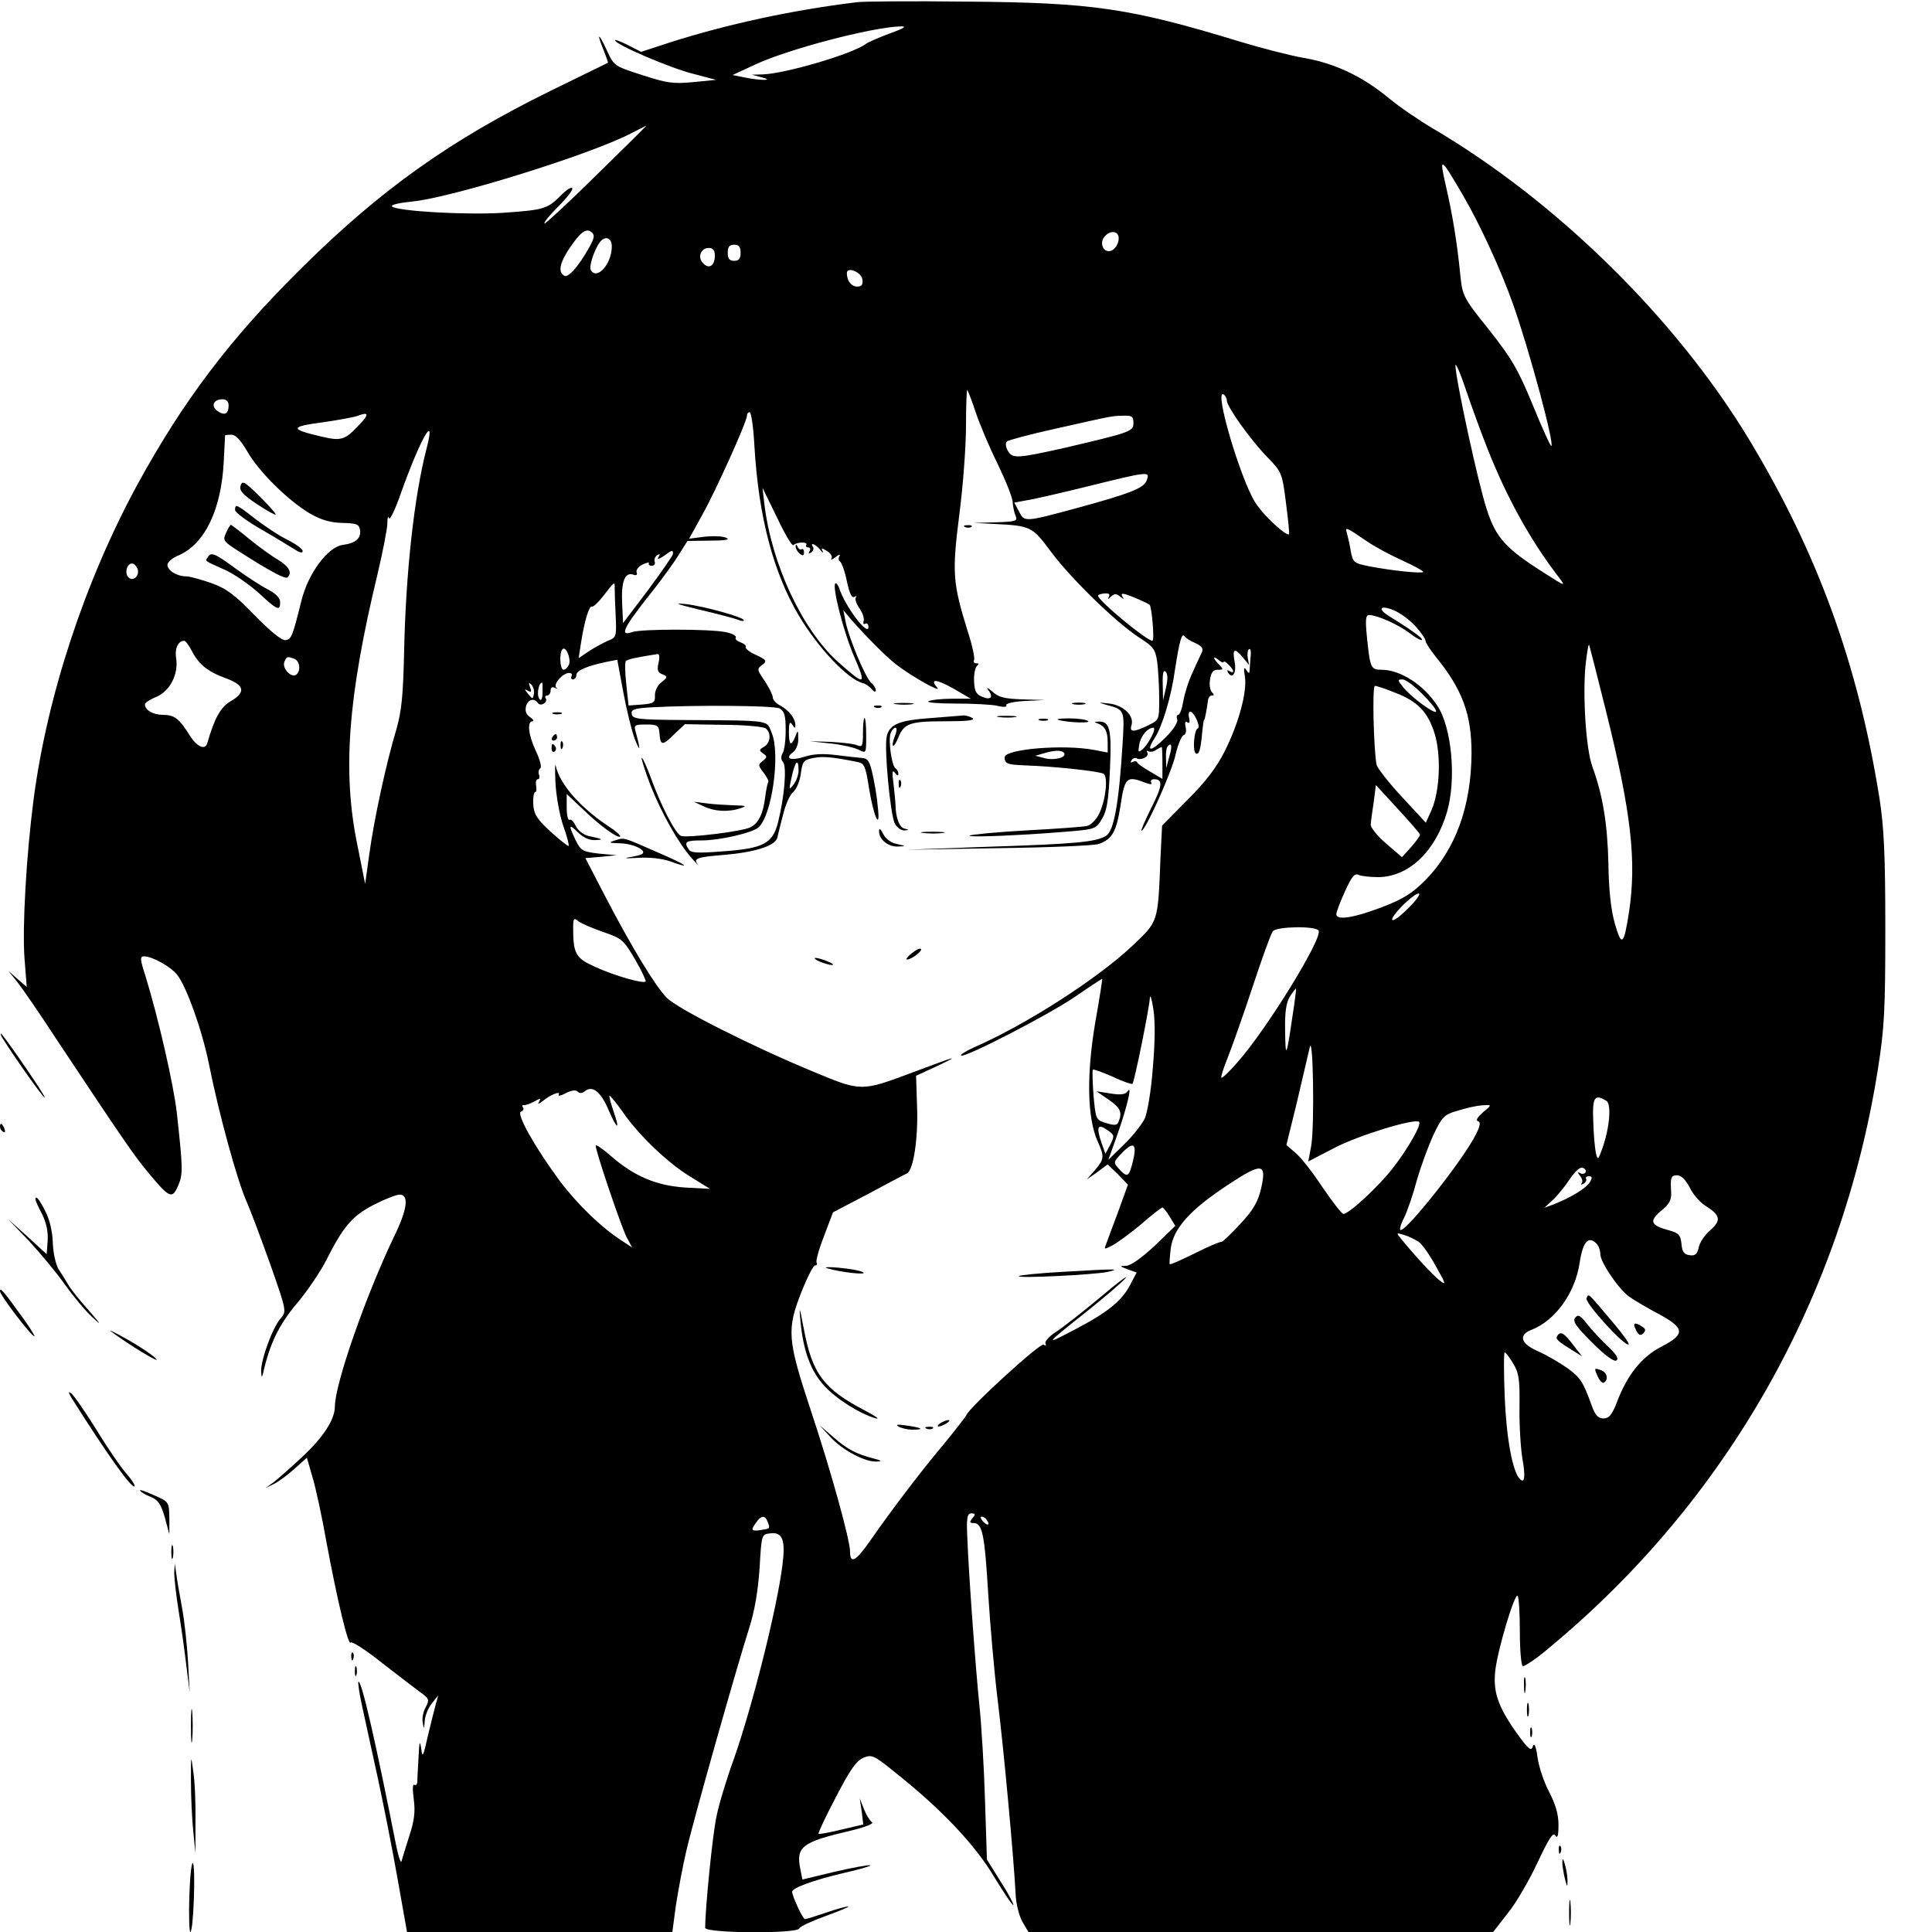 <?xml version="1.0" standalone="no"?>
<!DOCTYPE svg PUBLIC "-//W3C//DTD SVG 20010904//EN"
 "http://www.w3.org/TR/2001/REC-SVG-20010904/DTD/svg10.dtd">
<svg version="1.0" xmlns="http://www.w3.org/2000/svg"
 width="600pt" height="600pt" viewBox="0 0 600 600"
 preserveAspectRatio="xMidYMid meet">
<g transform="translate(0,600) scale(0.1,-0.1)"
fill="#000000" stroke="none">
<path d="M2660 5993 c-198 -24 -401 -68 -577 -124 l-92 -30 -41 21 c-22 11
-40 18 -40 15 0 -13 173 -87 242 -104 l72 -19 -71 -7 c-63 -6 -82 -3 -159 22
-87 28 -87 28 -110 78 -26 56 -32 54 -9 -2 8 -20 14 -37 13 -38 -2 -1 -82 -40
-178 -87 -313 -154 -528 -307 -776 -553 -221 -219 -366 -411 -509 -673 -161
-297 -279 -653 -321 -977 -22 -170 -35 -391 -28 -490 l7 -90 -29 25 -28 25 28
-35 c15 -19 71 -100 123 -180 202 -304 238 -357 282 -410 69 -83 76 -86 96
-38 13 33 13 51 -6 223 -10 87 -57 293 -97 423 -17 53 -18 62 -5 62 26 0 83
-32 103 -57 30 -39 77 -170 99 -278 30 -151 88 -363 117 -427 14 -32 47 -121
75 -199 49 -140 49 -142 31 -163 -25 -27 -62 -129 -61 -164 1 -20 2 -22 6 -7
20 90 49 151 105 217 33 39 73 99 90 132 54 107 81 139 148 174 35 18 71 32
81 32 30 0 24 -46 -17 -130 -87 -181 -184 -458 -184 -528 0 -40 -36 -96 -102
-157 -35 -33 -75 -68 -88 -78 l-25 -18 25 12 c14 7 43 28 64 47 l39 35 17 -59
c10 -32 30 -124 44 -204 35 -188 68 -323 75 -311 3 5 47 -23 97 -63 50 -39
104 -80 120 -92 27 -19 28 -23 16 -46 -8 -14 -12 -36 -9 -49 4 -21 4 -20 6 6
1 17 11 41 22 55 l20 25 -7 -25 c-4 -14 -15 -59 -25 -100 -15 -67 -17 -71 -21
-40 -4 27 -6 22 -8 -25 -2 -33 -4 -68 -4 -77 0 -9 -4 -14 -9 -11 -6 3 -6 -14
-2 -45 5 -38 2 -66 -14 -114 -11 -35 -22 -70 -24 -78 -2 -8 -9 12 -16 45 -66
334 -109 520 -118 512 -2 -3 3 -35 11 -73 8 -38 31 -141 50 -229 19 -88 47
-231 62 -317 l28 -158 412 0 412 0 11 82 c7 46 21 121 32 168 21 93 155 566
196 695 17 53 27 115 32 185 6 105 6 105 33 108 38 5 48 -20 38 -98 -17 -136
-93 -437 -150 -600 -23 -63 -48 -145 -55 -182 -12 -54 -35 -285 -35 -345 0
-17 286 -19 292 -2 2 6 39 23 83 39 44 16 75 29 69 29 -6 1 -37 -8 -69 -19
-32 -11 -61 -20 -65 -20 -7 0 -40 72 -40 85 0 12 67 36 155 57 54 12 93 24 88
25 -6 2 -55 -7 -111 -20 l-100 -24 -6 30 c-15 72 3 86 157 122 46 11 72 22 65
26 -7 5 -18 23 -25 41 l-13 33 6 -40 5 -41 -68 -16 c-37 -9 -69 -15 -71 -13
-2 2 22 53 54 114 44 85 63 112 85 122 27 11 33 8 101 -47 142 -113 246 -223
305 -322 31 -51 58 -91 60 -88 2 2 -15 35 -39 72 l-43 69 -6 185 c-3 102 -11
232 -17 290 -12 116 -34 415 -38 527 -3 61 0 73 13 73 13 0 13 -3 3 -15 -10
-12 -9 -15 4 -15 27 0 34 -36 45 -220 6 -96 19 -247 30 -335 19 -155 49 -483
55 -595 1 -32 11 -70 21 -88 l19 -32 722 0 721 0 46 59 c26 32 67 103 92 157
35 74 48 95 55 84 7 -11 10 -1 10 33 0 33 -9 63 -29 102 -16 30 -32 78 -36
107 -5 36 -10 47 -15 34 -5 -16 -14 -8 -52 45 -57 81 -72 127 -64 193 8 66 60
239 69 230 4 -4 7 -54 7 -110 0 -57 4 -105 9 -108 4 -3 43 23 85 59 549 456
906 1085 1018 1795 20 127 23 181 23 435 0 230 -4 314 -18 405 -66 415 -192
762 -405 1115 -228 377 -598 740 -982 966 -41 24 -104 67 -138 95 -82 68 -169
108 -262 124 -41 7 -131 30 -200 51 -341 104 -458 121 -845 124 -170 2 -326 1
-345 -2z m103 -97 c-35 -13 -69 -28 -75 -33 -40 -30 -246 -91 -318 -94 l-35
-1 30 -8 c41 -10 1 -11 -50 -1 l-40 8 67 31 c103 49 364 117 453 120 23 1 15
-5 -32 -22z m-911 -440 c-86 -85 -159 -152 -161 -150 -3 3 17 27 44 54 27 27
46 52 42 56 -3 4 -20 -7 -36 -24 -42 -41 -51 -44 -181 -53 -114 -7 -327 5
-343 20 -4 5 23 11 62 15 120 11 555 146 681 212 25 13 46 23 47 24 2 0 -68
-69 -155 -154z m2690 -60 c53 -90 120 -236 157 -341 51 -144 128 -431 119
-440 -2 -3 -28 54 -57 125 -46 112 -65 145 -136 235 -82 102 -83 106 -90 172
-10 101 -24 186 -45 277 -21 92 -17 90 52 -28z m-2713 -166 c-34 -60 -65 -94
-77 -86 -19 11 -14 38 14 81 36 54 54 68 71 54 11 -9 9 -18 -8 -49z m1644 38
c6 -19 -11 -48 -29 -48 -20 0 -29 27 -14 45 15 18 37 19 43 3z m-1573 -33 c0
-55 -46 -106 -65 -74 -7 10 10 63 28 87 16 21 37 14 37 -13z m400 -20 c0 -18
-5 -25 -20 -25 -15 0 -20 7 -20 25 0 18 5 25 20 25 15 0 20 -7 20 -25z m-80
-9 c0 -31 -18 -43 -36 -24 -19 18 -8 48 17 48 13 0 19 -7 19 -24z m458 -73 c3
-17 -2 -23 -16 -23 -18 0 -32 18 -32 42 0 21 45 3 48 -19z m1941 -525 c61
-155 135 -288 223 -402 21 -28 19 -27 -42 12 -124 78 -154 111 -183 201 -26
78 -97 406 -97 446 0 11 16 -25 34 -80 19 -55 48 -135 65 -177z m-1589 112
c12 -36 42 -108 68 -160 25 -52 47 -106 47 -120 1 -14 5 -33 9 -42 7 -16 1
-18 -60 -20 l-69 -2 60 -3 c117 -6 120 -7 180 -88 64 -85 202 -219 273 -265
45 -29 50 -36 56 -77 3 -25 6 -76 6 -113 0 -66 0 -66 -35 -83 -45 -22 -58 -21
-51 1 9 29 -25 62 -69 67 -35 4 -36 4 -9 -4 57 -15 57 -15 50 -125 -11 -181
-27 -266 -50 -281 -30 -20 -94 -26 -376 -35 l-245 -9 287 5 c157 2 297 8 311
13 42 16 54 38 67 120 13 87 19 92 75 71 17 -7 24 -7 20 0 -3 6 1 10 9 10 28
0 27 -19 -9 -90 -19 -38 -33 -70 -30 -70 12 0 95 184 106 237 7 30 18 57 25
60 7 2 9 13 6 25 -3 14 -1 19 5 15 7 -5 9 0 6 13 -3 11 -1 20 3 20 12 0 34
-48 24 -52 -12 -4 -17 -72 -6 -78 10 -5 15 13 20 70 2 19 4 35 6 35 2 0 8 34
12 63 1 6 6 12 12 12 7 0 7 3 0 10 -6 6 -9 24 -6 40 3 22 10 30 24 30 18 0 18
1 4 16 -20 20 -21 30 -1 14 8 -7 15 -9 15 -6 0 4 7 1 15 -8 18 -17 20 -30 3
-20 -7 4 -8 3 -4 -5 14 -22 27 0 20 35 -7 40 0 43 26 12 l19 -23 -4 22 c-2 13
0 25 4 27 4 3 7 -7 5 -22 -1 -15 -3 -34 -3 -42 -1 -13 -2 -13 -11 0 -7 10 -8
4 -4 -20 8 -47 -19 -147 -63 -234 -25 -50 -60 -95 -115 -150 l-79 -80 -5 -100
c-8 -203 -6 -196 -87 -273 -109 -103 -333 -247 -495 -317 -23 -11 -40 -21 -37
-24 9 -9 271 126 353 182 45 31 83 56 85 56 1 0 -8 -60 -21 -132 -28 -164 -26
-299 7 -373 22 -49 21 -55 -13 -94 l-21 -24 33 23 32 24 32 -31 31 -32 -30
-83 c-17 -46 -34 -91 -38 -102 -7 -17 -6 -17 21 -3 16 9 56 38 89 66 32 28 62
51 65 51 3 0 13 -13 23 -29 l17 -28 -64 -62 c-40 -37 -73 -61 -88 -62 -22 -1
-22 -1 4 -11 l28 -10 -20 -38 c-25 -49 -70 -86 -172 -139 -97 -51 -95 -49 37
56 55 44 109 90 120 103 11 13 -24 -13 -77 -58 -54 -45 -115 -93 -138 -108
-22 -14 -37 -31 -33 -37 3 -6 1 -7 -6 -3 -10 7 -230 -194 -240 -219 -2 -5 -34
-46 -70 -90 -74 -88 -164 -207 -230 -302 -43 -62 -61 -71 -61 -32 0 36 -59
250 -122 439 -73 221 -75 250 -29 368 18 45 37 82 42 82 6 0 8 4 5 9 -3 4 7
41 23 82 l28 74 109 57 c60 32 114 61 121 64 20 10 35 111 31 209 l-3 94 65
30 c75 36 64 33 -77 -20 -157 -59 -159 -59 -303 1 -196 81 -425 197 -459 231
-35 35 -110 158 -196 324 l-57 110 48 4 49 5 -55 5 c-51 6 -56 9 -72 41 -23
48 -22 53 7 25 15 -15 35 -25 52 -24 30 1 26 3 -20 13 -16 4 -32 17 -39 31 -6
13 -15 22 -19 19 -5 -3 -9 14 -9 38 l0 42 48 -45 c52 -51 111 -94 118 -87 2 3
-13 17 -35 31 -89 59 -152 131 -165 188 -2 13 -3 -10 -1 -51 2 -41 13 -102 24
-134 12 -33 19 -61 17 -63 -2 -2 -27 18 -56 44 -43 40 -52 54 -54 86 -1 20 2
37 6 37 4 0 5 9 3 20 -2 11 0 20 5 20 5 0 7 6 4 14 -3 8 -1 17 4 20 5 3 -1 27
-14 54 -23 49 -28 92 -10 92 5 0 2 6 -8 13 -13 9 -16 20 -12 35 7 21 25 25 37
8 9 -11 31 3 24 15 -4 5 -1 9 4 9 6 0 11 7 11 16 0 9 5 12 13 8 6 -4 9 -3 4 1
-9 11 21 45 40 45 8 0 11 -4 8 -10 -3 -5 -1 -10 4 -10 6 0 11 6 11 14 0 14 34
28 96 41 l31 6 18 -97 c10 -54 26 -121 36 -148 18 -46 19 -37 3 22 -6 20 -3
22 33 22 35 0 39 -3 41 -27 3 -39 9 -40 45 -4 l34 32 119 -2 c65 0 125 -6 132
-11 18 -15 15 -45 -5 -57 -16 -9 -16 -12 -3 -21 13 -9 13 -12 -1 -23 -15 -12
-15 -14 2 -36 10 -13 17 -26 15 -30 -3 -4 -7 -26 -10 -49 -6 -49 -20 -78 -45
-91 -23 -13 -198 -34 -216 -27 -17 6 -64 97 -95 184 -13 34 -25 61 -27 58 -2
-2 10 -39 26 -82 34 -87 88 -183 129 -229 15 -17 24 -26 20 -21 -16 20 -6 24
80 31 96 8 159 28 166 53 2 10 10 42 18 72 7 30 21 62 31 70 10 8 21 34 24 57
5 39 9 43 39 49 31 6 59 3 135 -12 23 -4 27 -11 38 -83 15 -91 36 -134 27 -56
-2 28 -10 73 -16 100 -9 41 -15 50 -33 51 -12 1 -48 5 -80 9 -40 5 -70 4 -98
-5 -43 -14 -64 -6 -36 14 10 8 17 26 16 42 0 27 -1 28 -9 7 -13 -33 -20 -28
-20 15 0 27 3 33 10 22 9 -13 10 -13 10 0 -1 20 -20 44 -47 59 -13 6 -23 18
-23 25 0 7 -11 30 -25 51 -24 35 -25 38 -8 50 16 12 14 15 -19 31 -21 9 -35
21 -32 25 2 4 -5 10 -16 14 -11 4 -18 10 -15 15 3 5 -11 13 -32 17 -50 10
-262 10 -290 0 -39 -14 -27 12 45 104 38 47 82 107 98 133 l29 46 70 1 c48 0
64 3 50 9 -11 5 -41 6 -68 3 l-47 -6 41 74 c41 73 139 290 139 309 0 6 4 10 8
10 5 0 12 -48 15 -107 13 -219 59 -392 138 -525 59 -100 154 -200 200 -210 8
-2 19 -10 26 -18 7 -9 12 -10 13 -4 0 6 -6 17 -14 23 -18 15 -71 142 -80 191
l-7 35 21 -25 c42 -49 115 -123 145 -145 48 -37 140 -88 126 -71 -25 29 -4 28
51 -3 l53 -31 -60 0 c-33 0 -65 -4 -72 -8 -6 -4 32 -7 85 -7 54 0 112 -3 130
-7 20 -5 31 -4 27 2 -3 5 22 11 57 13 l63 3 -69 2 c-56 2 -75 6 -95 25 -14 12
-19 14 -12 4 18 -23 7 -33 -21 -20 -17 7 -22 19 -23 49 -1 21 4 42 9 46 7 5 6
8 -2 8 -7 0 -10 4 -7 10 3 5 -5 45 -19 87 -47 152 -50 181 -27 363 12 91 21
216 21 279 0 63 2 112 4 110 2 -2 14 -33 26 -69z m780 36 c0 -19 75 -124 127
-177 44 -45 45 -49 57 -143 7 -53 11 -96 9 -96 -16 0 -82 63 -105 100 -46 73
-129 354 -98 335 5 -3 10 -12 10 -19z m-3100 -15 c0 -27 -13 -33 -35 -17 -21
15 -12 36 16 36 12 0 19 -7 19 -19z m404 -62 c-43 -46 -55 -49 -115 -35 -99
23 -99 31 0 44 49 7 100 16 113 21 34 13 35 4 2 -30z m2406 7 c0 -26 -10 -29
-210 -76 -151 -34 -166 -35 -180 -10 -7 12 -8 25 -3 29 4 4 71 22 148 39 187
42 176 40 213 41 27 1 32 -2 32 -23z m-2195 -78 c-39 -150 -65 -388 -70 -633
-3 -136 -8 -184 -24 -240 -32 -106 -70 -283 -84 -387 l-13 -93 -24 120 c-47
227 -30 458 62 840 17 72 31 144 31 160 0 17 2 24 5 16 3 -8 20 28 38 80 60
168 109 253 79 137z m-557 -10 c35 -62 127 -153 195 -193 35 -20 63 -28 100
-29 45 -1 52 -4 55 -22 4 -26 -14 -41 -52 -46 -47 -5 -109 -88 -130 -174 -28
-112 -31 -119 -49 -122 -11 -2 -45 25 -95 76 -62 64 -88 84 -135 101 -32 11
-67 21 -78 21 -29 0 -59 18 -59 36 0 8 15 21 34 29 82 35 134 143 141 294 2
42 4 77 4 79 1 1 10 2 20 2 13 0 29 -18 49 -52z m2793 -90 c-8 -24 -52 -41
-221 -87 -156 -42 -159 -43 -175 -10 l-15 28 37 7 c21 3 108 23 193 44 190 47
192 47 181 18z m-1097 -201 c10 10 46 11 40 1 -3 -4 0 -8 6 -8 6 0 8 -5 4 -12
-4 -7 -3 -8 5 -4 6 4 9 12 6 17 -11 16 7 10 22 -8 8 -10 11 -12 8 -5 -6 11 -3
11 13 1 12 -7 18 -18 14 -24 -3 -5 3 -3 13 5 10 8 16 10 12 3 -4 -6 -3 -14 2
-17 5 -4 15 -31 21 -61 8 -37 15 -53 23 -49 7 4 9 4 5 -1 -4 -4 1 -20 11 -34
10 -14 16 -32 13 -40 -2 -8 0 -11 5 -8 5 3 10 -1 10 -10 0 -32 -73 64 -91 121
-4 10 -9 17 -12 14 -10 -11 26 -152 59 -228 39 -90 34 -91 -51 -15 -111 100
-206 304 -228 489 l-6 51 45 -92 c24 -51 47 -90 51 -86z m1784 10 c24 -16 72
-42 108 -58 35 -16 64 -32 64 -35 0 -6 -93 3 -166 17 -50 10 -52 12 -59 47 -3
20 -9 45 -12 56 -6 21 -4 20 65 -27z m-2158 -37 c0 -5 -35 -55 -77 -112 l-78
-103 -3 63 c-3 67 9 97 36 87 9 -3 12 0 9 8 -2 7 6 18 19 24 13 6 22 8 19 4
-2 -4 2 -8 9 -8 8 0 12 6 9 13 -2 6 1 15 8 20 8 5 10 3 4 -6 -5 -8 1 -7 16 3
27 20 29 20 29 7z m-1663 -46 c8 -21 -13 -42 -28 -27 -13 13 -5 43 11 43 6 0
13 -7 17 -16z m1482 -61 c0 -10 1 -48 3 -85 3 -64 2 -68 -22 -77 -14 -6 -40
-20 -59 -32 l-34 -23 7 45 c10 67 26 120 34 115 4 -2 21 14 37 35 35 45 34 44
34 22z m1535 -26 c-5 -9 -3 -9 6 0 11 10 17 10 29 0 12 -9 13 -9 7 0 -5 9 -2
11 11 7 19 -6 65 -26 73 -32 7 -5 16 -112 9 -112 -18 0 -169 125 -169 140 0 3
9 6 20 7 13 1 18 -2 14 -10z m953 -93 c18 -20 31 -40 30 -44 -1 -4 14 -27 33
-51 82 -101 110 -178 110 -298 -1 -166 -50 -299 -143 -394 -42 -42 -69 -59
-137 -85 -87 -33 -140 -41 -140 -21 0 6 12 38 27 71 21 46 30 57 42 51 9 -4
37 -7 63 -7 94 2 176 80 212 203 29 100 15 261 -30 329 -42 65 -115 112 -173
112 -34 0 -36 5 -46 103 -5 52 -4 67 7 67 27 -1 89 -29 124 -55 19 -15 37 -25
40 -22 4 4 -33 31 -98 71 -41 24 -34 39 10 21 20 -8 51 -31 69 -51z m-685 -51
c21 -10 26 -17 20 -30 -5 -10 -18 -38 -29 -63 -12 -25 -24 -64 -28 -87 -4 -24
-11 -43 -16 -43 -4 0 -6 -6 -3 -14 3 -9 -12 -32 -36 -56 -45 -45 -63 -47 -35
-4 24 37 52 127 64 214 14 90 21 116 30 104 3 -5 18 -15 33 -21z m-3116 -25
c22 -42 49 -64 107 -85 57 -21 61 -43 13 -71 -31 -18 -50 -53 -72 -129 -6 -24
-32 -13 -54 22 -33 53 -48 65 -84 65 -31 0 -56 15 -56 33 0 4 16 15 36 23 42
18 69 71 61 120 -5 29 6 54 25 54 4 0 15 -14 24 -32z m4392 -188 c78 -313 95
-464 71 -623 -16 -103 -23 -109 -44 -35 -12 41 -19 106 -20 188 -3 122 -17
209 -50 300 -20 55 -30 221 -21 314 4 37 9 66 11 64 1 -2 25 -95 53 -208z
m-3221 146 c-4 -9 -11 -16 -17 -16 -11 0 -14 53 -3 64 11 10 27 -30 20 -48z
m278 5 c-5 -22 -2 -30 12 -35 17 -7 17 -9 -3 -25 -12 -9 -21 -28 -20 -41 1
-22 -4 -25 -41 -28 l-41 -3 -7 66 c-4 36 -5 69 -1 72 5 6 36 12 99 22 5 0 6
-12 2 -28z m-1131 13 c18 -7 21 -39 5 -50 -16 -9 -43 21 -36 40 7 18 9 18 31
10z m2707 -90 l-9 -39 -1 50 c-1 33 2 46 9 39 7 -7 7 -24 1 -50z m795 -18 c24
-24 44 -48 44 -55 0 -13 -80 45 -104 77 -16 20 -16 22 0 22 9 0 36 -20 60 -44z
m-2758 -1 c-3 -17 -4 -17 -18 0 -12 15 -12 17 -1 10 11 -6 13 -4 7 11 -5 14
-4 16 4 8 7 -7 10 -20 8 -29z m27 6 c0 -16 -3 -27 -7 -24 -13 7 -7 53 6 53 1
0 1 -13 1 -29z m2647 -2 c71 -27 102 -60 123 -126 21 -67 17 -178 -9 -238
l-18 -40 -74 80 c-41 44 -76 89 -79 100 -9 49 -14 245 -5 245 5 0 33 -9 62
-21z m-1911 -49 c15 -9 19 -21 19 -68 0 -31 -4 -64 -10 -72 -5 -9 -5 -19 2
-27 12 -15 4 -109 -16 -188 -17 -65 -45 -80 -172 -89 -76 -6 -99 -5 -105 6
-16 24 -9 28 41 28 54 0 155 23 175 40 42 35 69 227 42 293 -18 42 7 39 -282
41 -132 1 -150 3 -153 18 -3 14 7 18 55 21 138 8 385 6 404 -3z m1155 -88 c-8
-16 -21 -34 -29 -40 -12 -10 -13 -8 -9 15 4 27 26 53 44 53 5 0 2 -13 -6 -28z
m55 -63 l-9 -34 -1 31 c-1 17 2 34 6 37 12 13 14 -1 4 -34z m-21 -19 l0 -49
-37 22 c-21 12 -40 25 -41 29 -2 5 -9 5 -14 2 -7 -4 -8 -2 -4 5 4 6 11 9 16 6
13 -8 41 6 33 18 -3 5 -2 7 3 4 6 -3 16 -2 24 4 8 5 16 9 18 9 1 0 2 -22 2
-50z m-1130 -23 c0 -13 -7 -32 -15 -43 -14 -18 -15 -17 -9 11 12 60 24 76 24
32z m1930 -199 c0 -4 -13 -22 -28 -39 l-28 -31 -50 43 c-27 23 -48 50 -47 58
0 9 5 40 9 69 l7 54 68 -74 c37 -40 68 -76 69 -80z m-38 -230 c-23 -23 -44
-39 -48 -35 -4 4 12 25 35 48 56 53 68 41 13 -13z m-2500 -72 c59 -20 64 -24
100 -85 21 -36 35 -67 33 -69 -7 -8 -97 18 -156 45 -61 27 -69 41 -69 120 0
30 2 34 15 23 8 -7 43 -22 77 -34z m2223 4 c14 -22 -160 -305 -251 -408 -25
-29 -48 -51 -51 -49 -2 3 7 31 20 63 13 33 48 131 77 219 29 88 57 166 63 173
12 15 133 17 142 2z m-82 -272 c-18 -123 -21 -128 -22 -35 -1 56 4 85 15 102
9 14 17 25 19 25 1 0 -4 -42 -12 -92z m-433 -157 c-5 -68 -17 -138 -25 -155
-9 -18 -37 -54 -64 -80 l-49 -48 28 78 c31 88 47 158 32 135 -7 -10 -21 -12
-53 -7 l-44 7 38 -26 c36 -25 43 -39 31 -68 -4 -12 -12 -13 -38 -5 -33 10 -33
11 -40 86 -3 41 -4 77 -2 80 3 2 30 -8 62 -22 31 -15 59 -24 61 -22 6 6 52
234 54 266 1 14 6 -2 11 -35 6 -38 5 -105 -2 -184z m492 -240 l-9 -48 81 42
c74 39 251 93 263 81 9 -8 -36 -86 -84 -147 -45 -57 -134 -139 -151 -139 -5 0
-34 38 -65 83 -30 46 -68 94 -84 107 l-28 24 32 130 c17 72 35 149 40 171 11
56 16 -241 5 -304z m-2256 170 c23 19 49 0 73 -56 28 -65 38 -68 16 -5 -8 24
-14 45 -12 47 2 1 20 -21 40 -49 50 -73 141 -160 212 -203 l60 -37 -77 4 c-90
6 -159 35 -232 99 -25 22 -46 36 -46 31 0 -18 79 -251 96 -284 l17 -32 -29 19
c-66 42 -141 115 -196 188 -76 103 -136 209 -120 215 7 2 10 8 6 13 -3 5 -2 8
3 7 4 -1 19 4 32 11 19 11 22 11 15 -1 -5 -8 -1 -7 12 3 23 19 57 33 49 19 -3
-5 7 -3 22 5 17 9 31 11 37 5 6 -6 14 -6 22 1z m3173 -30 c16 -10 10 -84 -13
-148 -13 -36 -14 -37 -20 -13 -3 14 -7 58 -8 98 -3 75 4 86 41 63z m-383 -35
c-17 -15 -24 -25 -16 -28 9 -3 7 -15 -8 -44 -40 -78 -211 -294 -232 -294 -5 0
0 18 11 39 10 21 28 73 39 115 12 42 35 105 51 140 26 55 34 64 67 74 46 14
71 19 97 20 17 1 16 -2 -9 -22z m-1162 -59 c17 -12 17 -16 4 -42 l-15 -28 -12
33 c-18 53 -12 63 23 37z m74 -95 c-12 -48 -17 -50 -43 -22 -18 20 -18 21 10
50 36 37 47 28 33 -28z m398 -85 c-10 -41 -24 -65 -66 -110 -29 -31 -55 -56
-57 -54 -2 2 -38 -13 -80 -34 -42 -21 -78 -37 -80 -35 -2 1 0 24 3 50 9 62 60
119 177 196 107 71 122 69 103 -13z m1008 52 c-3 -5 -11 -6 -17 -2 -8 5 -8 2
0 -9 7 -8 9 -19 5 -23 -4 -5 -1 -5 6 -1 7 4 10 11 8 15 -3 4 1 8 8 8 11 0 12
-4 3 -19 -12 -19 -60 -48 -114 -69 l-27 -10 26 24 c14 13 38 42 53 65 17 25
32 39 41 35 8 -3 11 -9 8 -14z m323 -46 c10 -21 32 -47 50 -58 46 -29 49 -45
15 -75 -17 -14 -33 -38 -36 -53 -5 -22 -12 -28 -29 -25 -17 2 -23 11 -25 35
-3 28 -8 34 -42 43 -54 15 -59 28 -21 60 25 20 32 33 31 56 -3 47 -1 54 19 54
12 0 26 -14 38 -37z m-842 -169 c11 -7 35 -41 54 -76 33 -58 33 -61 10 -43
-22 18 -72 72 -119 129 -14 18 -14 18 10 11 14 -4 34 -14 45 -21z m553 -6 c7
-7 12 -22 12 -33 0 -25 57 -109 91 -133 13 -9 53 -33 89 -52 83 -45 85 -63 10
-102 -61 -31 -107 -88 -139 -174 -15 -38 -24 -49 -41 -49 -16 0 -25 9 -35 35
-28 78 -36 91 -77 121 -24 17 -64 40 -90 52 -55 23 -64 51 -22 67 74 29 136
114 150 210 10 64 27 83 52 58z m-259 -372 c18 -29 21 -48 20 -137 -1 -57 4
-129 9 -159 10 -55 7 -79 -8 -63 -23 23 -42 129 -47 256 -3 75 -3 137 0 137 3
0 15 -15 26 -34z m-2315 -492 c8 -22 9 -21 -23 -26 -30 -4 -31 0 -8 30 13 16
24 15 31 -4z m681 5 c11 -16 1 -19 -13 -3 -7 8 -8 14 -3 14 5 0 13 -5 16 -11z"/>
<path d="M2998 4363 c7 -3 16 -2 19 1 4 3 -2 6 -13 5 -11 0 -14 -3 -6 -6z"/>
<path d="M2175 4106 c55 -13 108 -27 118 -31 9 -4 17 -5 17 -1 0 9 -122 43
-180 50 -41 4 -29 0 45 -18z"/>
<path d="M2783 3813 c15 -2 37 -2 50 0 12 2 0 4 -28 4 -27 0 -38 -2 -22 -4z"/>
<path d="M3333 3813 c9 -2 25 -2 35 0 9 3 1 5 -18 5 -19 0 -27 -2 -17 -5z"/>
<path d="M2718 3803 c7 -3 16 -2 19 1 4 3 -2 6 -13 5 -11 0 -14 -3 -6 -6z"/>
<path d="M1718 3783 c6 -2 18 -2 25 0 6 3 1 5 -13 5 -14 0 -19 -2 -12 -5z"/>
<path d="M2890 3770 c-97 -7 -127 -19 -136 -56 -9 -35 11 -245 25 -272 7 -12
19 -21 29 -21 16 1 16 2 0 6 -15 4 -26 33 -27 73 0 8 -3 38 -6 65 -5 37 -4 46
4 35 7 -9 11 -10 11 -3 0 6 -4 14 -9 17 -12 8 -23 88 -15 109 3 9 10 17 15 17
5 0 4 -12 -2 -26 -14 -38 -4 -41 11 -4 18 44 36 50 147 50 67 0 93 3 83 10 -8
5 -22 9 -30 8 -8 -1 -53 -4 -100 -8z"/>
<path d="M3103 3773 c15 -2 37 -2 50 0 12 2 0 4 -28 4 -27 0 -38 -2 -22 -4z"/>
<path d="M2680 3724 c0 -40 -2 -45 -17 -39 -10 5 -47 9 -83 11 l-65 2 65 -7
c36 -4 75 -13 88 -20 22 -11 22 -11 22 44 0 30 -2 55 -5 55 -3 0 -5 -21 -5
-46z"/>
<path d="M3228 3763 c6 -2 18 -2 25 0 6 3 1 5 -13 5 -14 0 -19 -2 -12 -5z"/>
<path d="M3285 3765 c25 -9 107 -12 94 -4 -8 5 -34 8 -59 8 -25 0 -40 -2 -35
-4z"/>
<path d="M3410 3753 c22 -9 30 -24 30 -59 l0 -31 -42 8 c-94 18 -278 3 -278
-23 0 -20 9 -23 65 -25 88 -3 228 -18 242 -26 15 -9 7 -83 -14 -125 -9 -18
-26 -35 -37 -37 -12 -3 -97 -9 -190 -14 -92 -5 -171 -13 -175 -16 -6 -7 186 2
323 14 66 6 71 8 89 39 15 25 20 60 24 152 6 124 0 151 -36 149 -13 0 -14 -2
-1 -6z m-105 -92 c8 -14 -33 -24 -63 -15 l-27 7 25 7 c36 11 58 11 65 1z"/>
<path d="M1715 3710 c-3 -5 -1 -10 4 -10 6 0 11 5 11 10 0 6 -2 10 -4 10 -3 0
-8 -4 -11 -10z"/>
<path d="M1741 3684 c0 -11 3 -14 6 -6 3 7 2 16 -1 19 -3 4 -6 -2 -5 -13z"/>
<path d="M1713 3675 c0 -8 4 -12 9 -9 5 3 6 10 3 15 -9 13 -12 11 -12 -6z"/>
<path d="M2791 3564 c0 -11 3 -14 6 -6 3 7 2 16 -1 19 -3 4 -6 -2 -5 -13z"/>
<path d="M2185 3496 c33 -16 76 -19 115 -6 21 7 17 8 -20 9 -25 1 -63 3 -85 6
l-40 5 30 -14z"/>
<path d="M2730 3418 c0 -25 28 -48 58 -47 27 1 27 1 -3 8 -17 3 -35 16 -42 31
-9 17 -13 20 -13 8z"/>
<path d="M2868 3413 c18 -2 45 -2 60 0 15 2 0 4 -33 4 -33 0 -45 -2 -27 -4z"/>
<path d="M1910 3390 c-22 -7 -19 -8 16 -9 45 -1 90 -26 64 -35 -8 -3 -26 -7
-40 -9 -14 -3 1 -3 32 -1 34 2 74 -2 99 -11 72 -26 52 -11 -39 28 -111 49
-103 46 -132 37z"/>
<path d="M2831 3039 c-13 -10 -19 -19 -14 -19 13 0 49 27 43 33 -3 3 -16 -3
-29 -14z"/>
<path d="M2530 3024 c0 -7 52 -25 57 -20 2 2 -10 8 -26 14 -17 6 -31 9 -31 6z"/>
<path d="M2570 2061 c39 -12 127 -22 110 -12 -8 5 -42 11 -75 14 -34 3 -49 2
-35 -2z"/>
<path d="M3297 2050 c-70 -4 -130 -10 -133 -13 -8 -8 234 4 276 13 42 10 31
10 -143 0z"/>
<path d="M2486 1896 c9 -93 32 -154 74 -200 39 -42 111 -87 160 -101 14 -3 -1
7 -33 24 -129 67 -165 115 -191 256 -13 69 -15 72 -10 21z"/>
<path d="M2920 1580 c-8 -5 -10 -10 -5 -10 6 0 17 5 25 10 8 5 11 10 5 10 -5
0 -17 -5 -25 -10z"/>
<path d="M2790 1570 c8 -5 28 -10 44 -10 39 0 30 6 -19 13 -27 4 -35 3 -25 -3z"/>
<path d="M2580 1536 c37 -40 107 -77 143 -75 17 1 15 3 -8 9 -55 14 -84 29
-127 67 l-43 37 35 -38z"/>
<path d="M2878 1563 c7 -3 16 -2 19 1 4 3 -2 6 -13 5 -11 0 -14 -3 -6 -6z"/>
<path d="M747 4491 c-4 -15 7 -27 50 -56 30 -20 57 -35 59 -33 2 2 -21 28 -50
57 -47 46 -54 50 -59 32z"/>
<path d="M730 4416 c0 -7 37 -35 83 -61 45 -26 92 -55 105 -63 14 -9 22 -10
22 -3 0 6 -22 22 -48 35 -27 13 -71 43 -100 65 -57 45 -62 47 -62 27z"/>
<path d="M702 4345 c-11 -23 -8 -27 41 -58 97 -62 144 -87 150 -80 15 15 5 33
-30 55 -21 12 -62 42 -90 65 -29 24 -54 43 -56 43 -2 0 -9 -11 -15 -25z"/>
<path d="M645 4269 c-8 -12 -13 -9 54 -39 29 -13 76 -46 105 -72 57 -53 66
-57 66 -28 0 13 -13 26 -37 39 -21 10 -66 40 -101 65 -65 48 -77 53 -87 35z"/>
<path d="M2471 4304 c-1 -6 5 -17 12 -23 10 -8 14 -7 14 4 0 8 -4 12 -8 9 -4
-2 -10 2 -12 8 -4 8 -6 9 -6 2z"/>
<path d="M4927 1968 c-5 -15 121 -153 131 -143 3 2 -19 33 -48 67 -82 97 -76
92 -83 76z"/>
<path d="M4892 1908 c-9 -11 2 -27 52 -77 40 -40 68 -61 76 -56 8 5 0 19 -27
44 -21 20 -50 51 -64 69 -21 27 -28 31 -37 20z"/>
<path d="M5081 1869 c8 -16 14 -18 22 -10 9 9 8 14 -3 21 -24 16 -31 11 -19
-11z"/>
<path d="M4836 1851 c-6 -9 1 -16 48 -45 l29 -18 -28 36 c-28 37 -39 43 -49
27z"/>
<path d="M4962 1725 c6 -13 15 -22 19 -19 15 9 10 31 -7 38 -24 9 -24 8 -12
-19z"/>
<path d="M7 2777 c50 -79 152 -221 128 -177 -16 29 -127 190 -132 190 -2 0 0
-6 4 -13z"/>
<path d="M0 2501 c0 -6 4 -13 10 -16 6 -3 7 1 4 9 -7 18 -14 21 -14 7z"/>
<path d="M110 2275 c0 -3 9 -24 21 -46 13 -27 19 -55 17 -82 l-3 -42 -60 55
-60 54 66 -69 c36 -39 86 -99 111 -135 26 -36 63 -81 84 -100 31 -29 29 -25
-10 20 -27 30 -56 66 -64 80 -8 14 -22 36 -31 50 -8 14 -16 50 -17 80 -1 34
-9 71 -23 98 -19 38 -31 52 -31 37z"/>
<path d="M0 1990 c0 -12 97 -140 107 -140 2 0 -12 24 -33 53 -64 89 -74 100
-74 87z"/>
<path d="M345 1865 c54 -41 157 -103 140 -85 -10 11 -50 38 -89 60 -39 22 -62
33 -51 25z"/>
<path d="M225 1654 c107 -169 184 -278 193 -270 2 3 -9 21 -25 39 -17 19 -59
80 -93 136 -35 56 -70 107 -79 114 -10 8 -9 2 4 -19z"/>
<path d="M435 1371 c2 -5 18 -14 34 -20 23 -10 31 -23 43 -64 l14 -52 0 50
c-1 51 -1 51 -49 72 -26 12 -45 18 -42 14z"/>
<path d="M532 1180 c0 -19 2 -27 5 -17 2 9 2 25 0 35 -3 9 -5 1 -5 -18z"/>
<path d="M541 1116 c0 -17 6 -71 14 -120 8 -50 19 -127 24 -171 l10 -80 -5 94
c-3 51 -11 128 -19 170 -8 42 -16 90 -18 106 l-4 30 -2 -29z"/>
<path d="M1091 854 c0 -11 3 -14 6 -6 3 7 2 16 -1 19 -3 4 -6 -2 -5 -13z"/>
<path d="M1102 810 c0 -14 2 -19 5 -12 2 6 2 18 0 25 -3 6 -5 1 -5 -13z"/>
<path d="M4733 765 c0 -22 2 -30 4 -17 2 12 2 30 0 40 -3 9 -5 -1 -4 -23z"/>
<path d="M593 640 c0 -47 2 -66 4 -42 2 23 2 61 0 85 -2 23 -4 4 -4 -43z"/>
<path d="M4742 690 c0 -19 2 -27 5 -17 2 9 2 25 0 35 -3 9 -5 1 -5 -18z"/>
<path d="M4752 620 c0 -14 2 -19 5 -12 2 6 2 18 0 25 -3 6 -5 1 -5 -13z"/>
<path d="M593 470 c0 -47 3 -116 7 -155 l7 -70 0 100 c1 55 -2 125 -7 155 -7
52 -7 51 -7 -30z"/>
<path d="M4841 254 c0 -11 3 -14 6 -6 3 7 2 16 -1 19 -3 4 -6 -2 -5 -13z"/>
<path d="M4852 215 c0 -11 4 -33 8 -50 7 -27 8 -27 8 -5 0 14 -4 36 -8 50 -6
20 -8 21 -8 5z"/>
<path d="M588 111 c-2 -61 0 -111 3 -111 10 0 17 204 8 214 -4 5 -9 -41 -11
-103z"/>
<path d="M4873 60 c0 -36 2 -50 4 -32 2 17 2 47 0 65 -2 17 -4 3 -4 -33z"/>
</g>
</svg>
